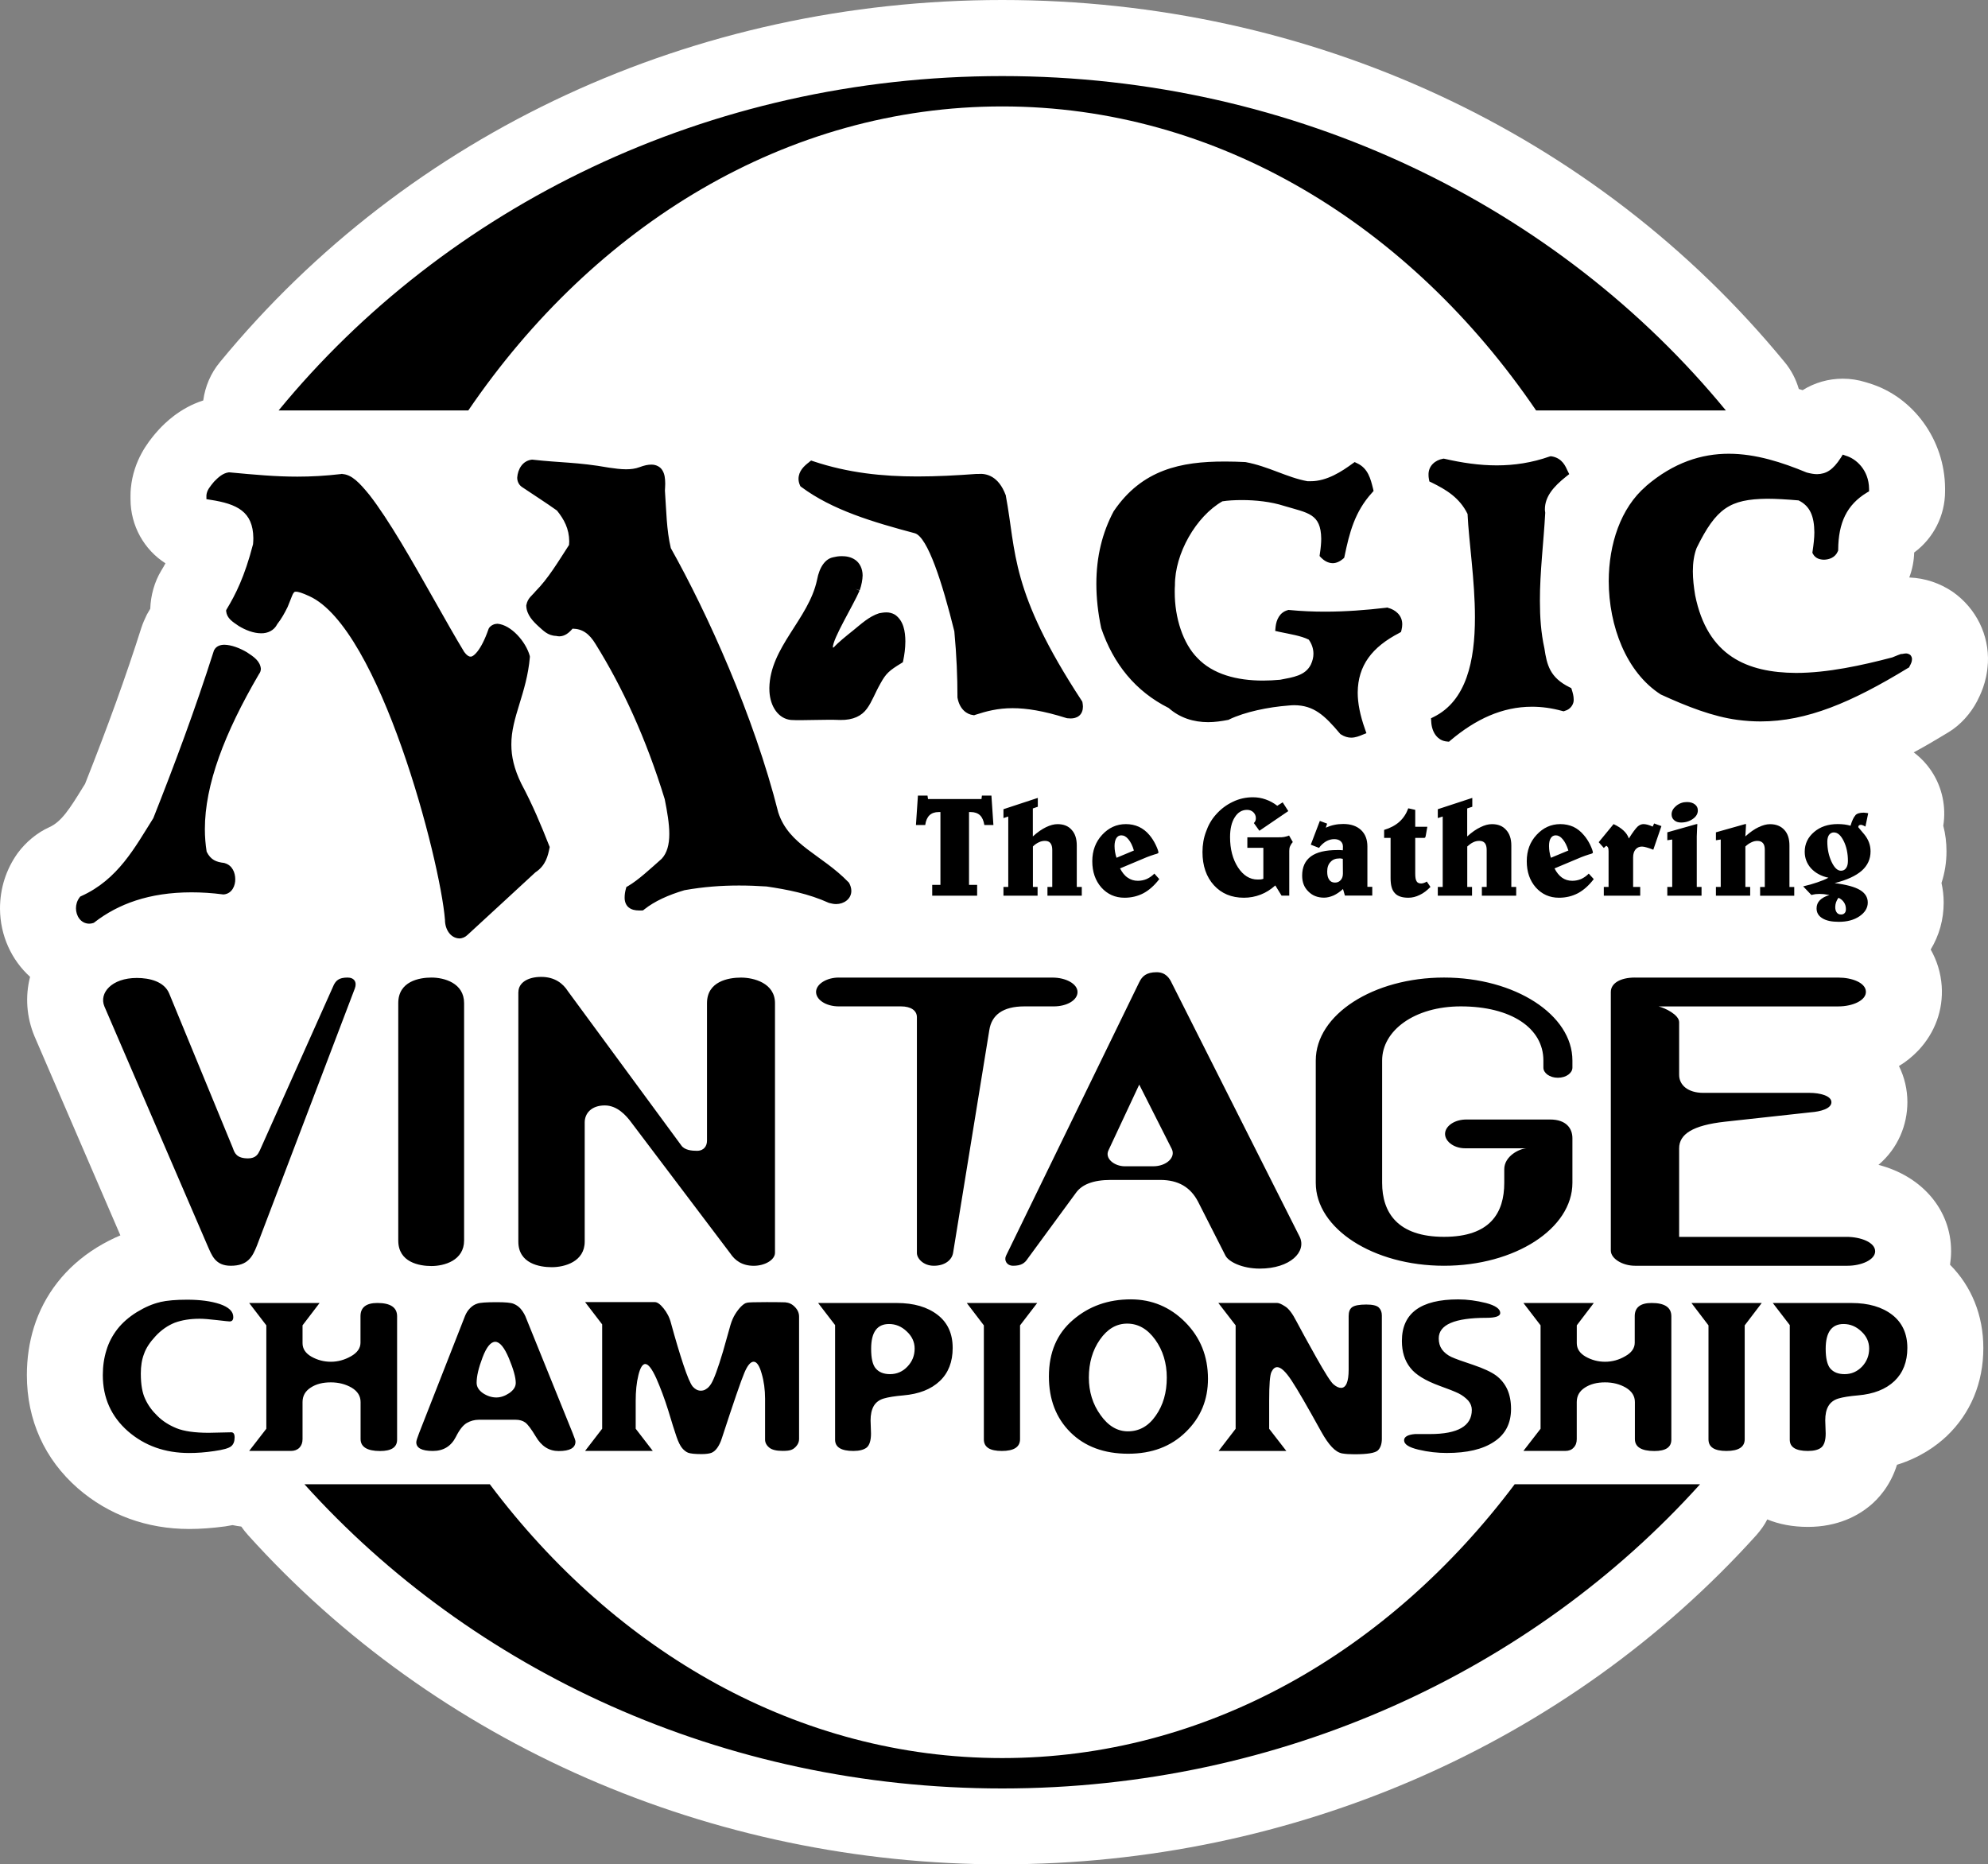 <?xml version="1.0" encoding="UTF-8" standalone="no"?>
<svg
   id="Layer_2"
   data-name="Layer 2"
   viewBox="0 0 599.999 562.67"
   version="1.1"
   width="599.999"
   height="562.67"
   xmlns="http://www.w3.org/2000/svg"
   xmlns:svg="http://www.w3.org/2000/svg">
  <rect x="0" y="0" width="599.999" height="562.67" fill="#808080" stroke="none"/>
  <defs
     id="defs1">
    <style
       id="style1">
      .cls-1, .cls-2 {
        stroke-width: 0px;
      }

      .cls-2 {
        fill: #fff;
      }
    </style>
  </defs>
  <g
     id="Layer_1-2"
     data-name="Layer 1"
     transform="translate(0.01)">
    <path
       class="cls-2"
       d="m 302.47,562.67 c -87.79,0 -170.76,-36.24 -227.65,-99.41 -0.72,-0.81 -1.38,-1.63 -2.01,-2.54 -0.88,-0.1 -1.75,-0.26 -2.64,-0.44 -0.72,0.13 -1.45,0.25 -2.16,0.38 -3.99,0.53 -7.51,0.79 -10.93,0.79 -12.75,0 -24.36,-4.24 -33.57,-12.25 C 13.44,440.41 8.1,428.57 8.1,415.01 c 0,-5.09 0.72,-9.92 2.13,-14.44 1.51,-4.86 3.9,-9.44 7.1,-13.53 3.17,-4.05 7.16,-7.63 11.96,-10.59 2.36,-1.44 4.71,-2.64 7.03,-3.61 L 10.42,312.8 c -2.45,-5.84 -2.86,-12.15 -1.35,-17.99 -5.56,-5.02 -9.04,-12.4 -9.08,-20.59 0,-6.09 1.82,-11.81 5.31,-16.71 2.42,-3.3 5.87,-6.21 9.61,-7.88 3.61,-1.63 6.09,-5.47 10.18,-12.15 l 0.56,-0.88 c 6.88,-17.36 12.31,-32.37 17.02,-47.19 0.41,-1.25 1.04,-2.7 1.63,-3.9 0.35,-0.59 0.66,-1.19 1.04,-1.78 0.13,-4.02 1.26,-8.1 3.3,-11.49 0.44,-0.69 0.85,-1.45 1.29,-2.23 -6.41,-4.08 -10.55,-11.31 -10.55,-19.35 v -1.19 c 0,-0.69 0.03,-1.41 0.1,-2.11 0.81,-8.57 5.37,-14.07 7.31,-16.42 0.31,-0.38 0.88,-1 1.22,-1.38 1.63,-1.72 6.13,-6.4 13.32,-8.7 0.56,-4.17 2.23,-8.19 5.02,-11.55 C 123.39,39.85 209.46,0 302.47,0 c 93.01,0 179.1,39.85 236.15,109.3 2.01,2.42 3.42,5.18 4.27,8.1 0.38,0.09 0.78,0.22 1.16,0.35 3.61,-2.27 7.82,-3.46 12.12,-3.46 2.29,0 4.65,0.35 6.94,1.07 l 1,0.31 c 13.29,4.02 22.86,17.08 22.92,31.74 v 0.88 c 0,7.31 -3.49,14.16 -9.32,18.46 -0.06,2.48 -0.57,5.12 -1.45,7.44 v 0.1 c 4.77,0.19 9.2,1.7 13.09,4.33 7.1,4.99 11.02,13.09 10.61,21.48 -0.03,0.06 -0.03,0.12 -0.03,0.22 -0.31,5.65 -2.36,9.58 -3.23,11.3 -1.95,3.74 -5.06,7.23 -8.67,9.39 -3.36,2.04 -6.85,4.12 -10.46,6.06 2.11,1.58 3.92,3.49 5.4,5.72 3.2,4.84 4.43,10.71 3.52,16.42 0.66,2.52 0.97,5.09 0.97,7.72 0,3.3 -0.51,6.5 -1.51,9.55 0.44,1.95 0.66,3.92 0.66,5.93 0,5.09 -1.35,9.92 -3.92,14.16 1.88,3.3 3.05,7.03 3.33,11.05 0.47,7.22 -2.04,14.03 -7,19.34 -1.73,1.82 -3.71,3.46 -5.91,4.77 1.7,3.42 2.55,7.15 2.55,10.89 0,6.82 -2.77,13.88 -8.73,18.94 13,3.36 21.92,13.43 21.92,26.06 0,1.38 -0.13,2.76 -0.32,4.08 6.5,6.53 10.05,15.29 10.05,25.12 0,10.55 -3.86,19.75 -11.08,26.62 -3.14,2.95 -8.01,6.47 -14.98,8.63 -2.01,6.44 -5.77,10.43 -8.32,12.5 -3.46,2.83 -9.51,6.25 -18.56,6.25 -4.65,0 -8.75,-0.81 -12.27,-2.26 -0.84,1.7 -1.98,3.23 -3.23,4.68 -56.93,63.17 -139.89,99.41 -227.67,99.41"
       id="path1" />
    <path
       class="cls-1"
       d="m 84.09,123.87 h 57.24 C 179.48,67.89 237.47,32.12 302.47,32.12 v 0 c 65,0 123.02,35.77 161.13,91.75 h 57.27 C 470.51,62.52 391.41,22.96 302.46,22.96 v 0 c -88.96,0 -168.02,39.56 -218.38,100.91 m 412.71,22.86 c -7.72,6.59 -11.24,17.56 -11.27,28.64 v 0 c 0.03,13.56 5.27,27.53 15.7,34.22 v 0 c 8.07,3.71 15.83,6.7 23.17,7.67 v 0 c 2.36,0.31 4.65,0.47 6.94,0.47 v 0 c 13.95,0 27.47,-5.72 44.49,-16.11 v 0 l 0.35,-0.19 0.16,-0.35 c 0.44,-0.82 0.69,-1.32 0.72,-2.14 v 0 c 0.03,-0.38 -0.19,-1.07 -0.66,-1.38 v 0 c -0.51,-0.31 -0.92,-0.35 -1.17,-0.35 v 0 c -0.72,0.03 -1.25,0.23 -1.29,0.16 h -0.22 l -0.23,0.1 c -0.88,0.28 -1.82,0.75 -2.39,0.94 v 0 c -9.1,2.39 -19.52,4.68 -29.07,4.68 v 0 c -14.63,-0.1 -26.72,-5.02 -30.42,-23.46 v 0 c -0.41,-2.45 -0.69,-4.9 -0.69,-7.22 v 0 c 0,-2.58 0.35,-4.97 1.13,-7.01 v 0 c 5.93,-12.09 10.08,-14.73 21.25,-14.88 v 0 c 2.7,0 5.88,0.19 9.52,0.5 v 0 c 3.54,1.73 4.71,4.87 4.77,9.61 v 0 c 0,1.75 -0.23,3.71 -0.54,5.77 v 0 l -0.06,0.41 0.19,0.38 c 0.76,1.38 2.11,1.7 3.3,1.73 v 0 c 1.54,-0.03 3.42,-0.63 4.21,-2.57 v 0 l 0.09,-0.23 v -0.22 c 0.06,-8.17 2.64,-13.57 8.63,-17.21 v 0 l 0.69,-0.4 v -0.76 c -0.06,-5.81 -4.05,-9.14 -6.97,-9.98 v 0 l -0.97,-0.35 -0.56,0.91 c -2.42,3.77 -4.46,4.93 -7.19,4.99 v 0 c -0.94,0 -2.01,-0.19 -3.17,-0.51 v 0 c -7.35,-3.04 -15.3,-5.65 -23.49,-5.65 v 0 c -8.17,0 -16.61,2.61 -24.97,9.77 m -29.12,-8.93 c -5.34,1.88 -10.64,2.67 -15.92,2.67 v 0 c -5.31,0 -10.55,-0.79 -15.73,-1.98 v 0 l -0.31,-0.06 -0.28,0.06 c -2.14,0.38 -4.36,2.04 -4.28,4.86 v 0 c 0,0.38 0.03,0.85 0.13,1.32 v 0 l 0.13,0.66 0.63,0.29 c 4.4,2.16 8.47,4.58 10.89,9.51 v 0 c 0.38,8.29 2.23,20.03 2.23,31.21 v 0 c 0,13.21 -2.61,25.18 -12.44,30.05 v 0 l -0.82,0.41 0.06,0.88 c 0.13,3.39 1.95,5.91 4.77,6.13 v 0 l 0.59,0.06 0.44,-0.38 c 7.6,-6.41 15.63,-10.18 24.61,-10.18 v 0 c 2.95,0 6,0.41 9.17,1.29 v 0 l 0.41,0.09 0.4,-0.15 c 1.66,-0.44 2.73,-2.04 2.61,-3.46 v 0 c 0,-0.97 -0.26,-1.91 -0.54,-2.82 v 0 l -0.19,-0.57 -0.51,-0.25 c -5.96,-2.95 -6.84,-6.72 -7.6,-11.78 v 0 c -1.04,-4.71 -1.35,-9.45 -1.35,-14.28 v 0 c -0.03,-8.73 1.13,-17.77 1.6,-26.5 v 0 -0.22 c -0.06,-0.31 -0.1,-0.6 -0.1,-0.88 v 0 c 0,-3.86 2.55,-6.87 6.47,-9.98 v 0 l 0.88,-0.69 -0.5,-1 c -0.56,-1.19 -1.51,-3.8 -4.77,-4.36 v 0 l -0.38,-0.03 -0.35,0.1 v 0 z m -311.56,6.31 c -0.03,1 0.4,2.2 1.44,2.89 v 0 c 3.55,2.39 7.29,4.77 10.55,7.1 v 0 c 2.16,2.67 3.67,5.5 3.71,9.29 v 0 c 0,0.38 -0.03,0.72 -0.06,1.1 v 0 c -3.26,5.02 -6.28,10.14 -10.11,13.98 v 0 c -1.07,1.34 -2.36,2.01 -2.77,4.14 v 0 l -0.03,0.13 v 0.09 c 0.09,2.77 2.1,4.77 3.83,6.35 v 0 c 1.22,1.03 2.57,2.67 5.18,2.76 v 0 c 0.31,0.06 0.63,0.13 0.97,0.13 v 0 c 1.57,-0.03 2.82,-0.94 3.99,-2.32 v 0 c 2.95,0.03 5.06,1.5 6.97,4.68 v 0 c 8.07,12.97 15.17,28.29 20.85,46.78 v 0 c 0.75,3.77 1.38,7.41 1.38,10.49 v 0 c 0,3.23 -0.69,5.78 -2.3,7.5 v 0 c -3.48,3.08 -7.03,6.41 -10.14,8.23 v 0 l -0.51,0.28 -0.15,0.53 c -0.26,0.95 -0.38,1.79 -0.38,2.61 v 0 c -0.03,1.13 0.31,2.26 1.19,3.01 v 0 c 0.88,0.72 1.98,0.94 3.18,0.94 h 0.72 l 0.47,-0.03 0.35,-0.28 c 3.11,-2.48 7.26,-4.36 12.15,-5.81 v 0 c 5.84,-1.04 11.21,-1.41 16.45,-1.41 v 0 c 2.79,0 5.55,0.1 8.35,0.29 v 0 c 6.28,0.94 12.56,2.13 18.81,4.96 v 0 c 0.84,0.22 1.5,0.35 2.16,0.35 v 0 c 2.32,0 4.59,-1.51 4.59,-3.99 v 0 c 0,-0.79 -0.26,-1.64 -0.69,-2.42 v 0 l -0.1,-0.13 -0.13,-0.12 c -8.04,-8.3 -17.93,-11.12 -21.13,-20.98 v 0 c -7.38,-29.23 -21.41,-60.13 -32.43,-79.79 v 0 c -1.32,-5.49 -1.35,-11.37 -1.78,-17.36 v 0 c 0.03,-0.78 0.09,-1.47 0.09,-2.13 v 0 c -0.03,-1.54 -0.15,-2.83 -0.84,-3.96 v 0 c -0.63,-1.13 -2.01,-1.78 -3.36,-1.75 v 0 c -1.04,0 -2.17,0.25 -3.49,0.75 v 0 c -1.35,0.51 -2.73,0.66 -4.17,0.66 v 0 c -1.63,0 -3.36,-0.25 -5.15,-0.5 v 0 c -9.57,-1.7 -14.69,-1.45 -23.17,-2.42 v 0 c -2.89,0.31 -4.3,2.89 -4.49,5.4 m 88.13,-4.66 c -1.57,1.19 -3.2,2.7 -3.23,5.06 v 0 c 0,0.59 0.13,1.25 0.41,1.88 v 0 l 0.15,0.35 0.29,0.23 c 9.36,6.97 21.66,10.61 34.28,13.97 v 0 c 3.87,1.19 8.29,14.98 11.9,29.6 v 0 c 0.69,7.38 0.94,13.85 0.94,19.81 v 0 0.16 l 0.03,0.15 c 0.66,3.49 2.89,4.96 4.68,5.15 v 0 l 0.31,0.06 0.35,-0.13 c 3.39,-1.1 6.78,-2.01 11.27,-2.01 v 0 c 4.18,0 9.32,0.79 16.24,2.98 v 0 l 0.12,0.03 0.16,0.03 c 0.35,0.03 0.69,0.06 1,0.06 v 0 c 0.84,0 1.73,-0.16 2.54,-0.79 v 0 c 0.82,-0.66 1.17,-1.7 1.17,-2.77 v 0 c 0,-0.37 -0.06,-0.78 -0.13,-1.22 v 0 l -0.06,-0.28 -0.15,-0.25 c -21.79,-33.25 -19.72,-44.9 -22.92,-61.83 v 0 -0.15 l -0.06,-0.13 c -2.14,-5.72 -5.78,-6.59 -8.3,-6.37 h -0.59 c -6,0.44 -11.87,0.76 -17.77,0.76 v 0 c -10.46,0 -20.88,-1.07 -31.37,-4.58 v 0 l -0.69,-0.23 -0.57,0.44 v 0 z m 91.9,14.82 c -3.46,6.49 -5.24,13.75 -5.24,21.91 v 0 c 0,4.24 0.47,8.7 1.47,13.41 v 0 c 3.67,10.77 10.33,19.06 20.35,24.08 v 0 c 3.36,2.98 7.53,4.28 11.93,4.28 v 0 c 1.98,0 3.99,-0.29 6.06,-0.69 v 0 l 0.15,-0.03 0.13,-0.1 c 4.77,-2.29 11.81,-3.74 17.9,-4.2 v 0 c 0.63,-0.06 1.19,-0.1 1.72,-0.1 v 0 c 5.91,0.03 9.17,3.05 13.79,8.54 v 0 l 0.13,0.16 0.19,0.12 c 1.04,0.67 2.11,0.98 3.14,0.98 v 0 c 1.29,-0.03 2.39,-0.47 3.36,-0.88 v 0 l 1.19,-0.47 -0.43,-1.23 c -1.48,-4.17 -2.2,-7.81 -2.2,-11.02 v 0 c 0.06,-8.22 4.36,-13.75 12.53,-17.99 v 0 l 0.53,-0.31 0.16,-0.59 c 0.15,-0.6 0.22,-1.2 0.22,-1.7 v 0 c 0.03,-2.73 -2.07,-4.43 -4.27,-4.99 v 0 l -0.25,-0.1 -0.29,0.06 c -6.15,0.72 -12.31,1.19 -18.49,1.19 v 0 c -3.59,0 -7.16,-0.15 -10.77,-0.5 v 0 l -0.25,-0.03 -0.29,0.09 c -2.38,0.66 -3.38,2.89 -3.61,5 v 0 l -0.12,1.25 1.22,0.28 c 3.26,0.69 6.62,1.19 8.91,2.36 v 0 c 0.88,1.22 1.41,2.7 1.41,4.24 v 0 c 0,1.07 -0.25,2.14 -0.79,3.3 v 0 c -1.69,3.33 -5.31,3.8 -9.26,4.56 v 0 c -1.7,0.15 -3.46,0.25 -5.18,0.25 v 0 c -7.92,0 -15.14,-1.91 -19.81,-6.84 v 0 c -4.28,-4.34 -6.85,-12 -6.82,-19.94 v 0 c 0,-0.69 0,-1.32 0.06,-1.98 v 0 c -0.06,-9.57 6.37,-20.79 14.32,-25.34 v 0 c 1.63,-0.26 3.67,-0.38 5.9,-0.38 v 0 c 4.05,0 8.73,0.47 12.78,1.78 v 0 c 7.13,2.14 11.05,2.27 11.15,9.86 v 0 c 0,1.25 -0.13,2.8 -0.41,4.58 v 0 l -0.09,0.66 0.47,0.51 c 0.82,0.81 1.98,1.63 3.49,1.66 v 0 c 1.07,0 2.19,-0.51 3.17,-1.35 v 0 l 0.31,-0.31 0.1,-0.44 c 1.45,-7 3.05,-13.41 8.29,-19.16 v 0 l 0.47,-0.53 -0.16,-0.72 c -0.72,-2.85 -1.47,-6.13 -4.83,-7.66 v 0 l -0.72,-0.35 -0.66,0.47 c -3.08,2.26 -7.69,5.34 -12.65,5.31 h -0.94 c -6.22,-1.13 -11.72,-4.49 -18.72,-5.78 v 0 c -2.1,-0.1 -4.02,-0.16 -5.9,-0.16 h -0.47 c -12.97,0 -24.83,2.36 -33.37,14.98 M 69.01,142.56 c -1.82,0.25 -3.18,1.54 -4.43,2.82 v 0 c -1.2,1.48 -2.14,2.52 -2.29,4.08 v 0 1.19 l 1.19,0.19 c 8.1,1.25 12.88,3.58 12.97,11.55 v 0 c 0,0.6 -0.03,1.2 -0.09,1.86 v 0 c -2.58,9.95 -5.34,15.26 -7.92,19.56 v 0 l -0.19,0.32 v 0.37 c 0.25,2.11 1.85,3.11 3.8,4.43 v 0 c 1.98,1.2 4.42,2.2 6.78,2.2 v 0 c 1.86,0.03 3.87,-0.79 4.84,-2.77 v 0 c 1.22,-1.54 2.19,-3.26 3.13,-5.18 v 0 c 0.79,-1.85 1.23,-3.2 1.61,-3.95 v 0 c 0.5,-0.72 0.4,-0.59 0.91,-0.66 v 0 c 0.53,-0.03 1.88,0.35 4.02,1.35 v 0 c 21.23,9.64 39.5,79.51 40.95,97.71 v 0 c 0,2.83 1.63,5.47 4.3,5.59 h 0.03 c 0.91,0 1.82,-0.41 2.51,-1.1 v 0 c 6.88,-6.28 13.57,-12.53 20.44,-18.84 v 0 c 3.18,-2.07 3.8,-5.12 4.24,-7.22 v 0 l 0.09,-0.44 -0.15,-0.35 c -2.39,-6.09 -5.02,-12.4 -8.42,-18.75 v 0 c -2.2,-4.49 -3.01,-8.26 -3.01,-11.78 v 0 c -0.06,-8.26 4.65,-15.48 5.59,-26.41 v 0 -0.19 l -0.03,-0.19 c -1.19,-4.33 -5.65,-9.36 -9.73,-9.7 v 0 c -0.88,0 -1.85,0.38 -2.48,1.17 v 0 l -0.13,0.19 -0.1,0.22 c -2.32,6.72 -4.73,8.51 -5.46,8.33 v 0 c -0.44,0.03 -1.13,-0.35 -1.89,-1.41 v 0 C 134.82,188.08 127.69,174.8 121,163.66 v 0 c -3.36,-5.56 -6.62,-10.59 -9.51,-14.29 v 0 c -2.98,-3.64 -5.31,-6.15 -8.2,-6.31 v 0 L 103.26,143 c 0,0 -0.12,0 -0.28,0.06 v 0 c -4.8,0.56 -9.08,0.79 -13.25,0.79 v 0 c -6.5,0 -12.78,-0.57 -20.44,-1.29 z m 182.37,25.65 c -2.19,0.44 -4.05,2.73 -4.81,6.85 v 0 c -2.51,11.77 -14.19,20.28 -14.38,32.59 v 0 c 0,0.38 0.03,0.72 0.03,1.1 v 0 c 0.26,4.49 2.7,8.17 6.5,8.54 v 0 c 1.04,0.06 1.98,0.06 2.95,0.06 v 0 c 2.6,0 5.18,-0.12 8.29,-0.12 v 0 c 1.1,0 2.32,0 3.62,0.06 v 0 c 3.95,0.06 6.49,-1.26 8.04,-3.39 v 0 c 1.57,-2.11 2.41,-4.68 4.14,-7.69 v 0 c 1.63,-2.98 2.67,-3.87 6.22,-6.03 v 0 l 0.5,-0.31 0.13,-0.6 c 0.31,-1.47 0.63,-3.58 0.63,-5.72 v 0 c -0.03,-2.95 -0.51,-6.21 -3.14,-8.04 v 0 c -0.88,-0.5 -1.76,-0.69 -2.54,-0.69 v 0 c -0.82,0 -1.54,0.13 -2.23,0.26 v 0 c -3.05,0.97 -5.43,3.23 -7.79,5.14 v 0 c -2.23,1.79 -4.49,3.59 -5.91,5.15 v 0 c -0.09,0.06 -0.22,0.06 -0.28,0.06 v 0 c -0.06,-2.67 6.16,-12.72 8.07,-17.18 v 0 l -1.25,-0.53 1.29,0.43 c 0.59,-1.7 0.84,-3.17 0.88,-4.45 v 0 c 0,-2.07 -0.88,-3.77 -2.16,-4.68 v 0 c -1.32,-0.95 -2.83,-1.17 -4.15,-1.17 v 0 c -1,0 -1.88,0.16 -2.64,0.35 m -186.77,27.99 -0.06,0.09 -0.03,0.13 c -5.68,17.8 -11.87,34.38 -18.27,50.52 v 0 c -5.53,8.76 -10.62,18.5 -21.76,23.52 v 0 l -0.31,0.15 -0.23,0.31 c -0.72,0.97 -1.04,2.11 -1.04,3.21 v 0 c 0,2.23 1.38,4.58 3.95,4.65 v 0 c 0.41,0 0.82,-0.06 1.23,-0.19 v 0 l 0.25,-0.1 0.16,-0.13 c 7.09,-5.49 16.45,-9.04 29.29,-9.04 v 0 c 2.98,0 6.16,0.19 9.52,0.63 h 0.28 c 2.51,-0.31 3.42,-2.73 3.39,-4.58 v 0 c 0,-1.91 -0.82,-4.2 -3.18,-4.86 v 0 l -0.12,-0.06 h -0.06 c -2.36,-0.28 -4.02,-0.88 -5.27,-3.39 v 0 c -0.35,-2.2 -0.54,-4.49 -0.54,-6.82 v 0 c 0,-13.38 5.9,-28.95 16.33,-46.78 v 0 c 0.38,-0.47 0.57,-1.07 0.57,-1.63 v 0 c -0.23,-2.32 -2.14,-3.61 -4.21,-4.96 v 0 c -2.13,-1.26 -4.65,-2.23 -6.78,-2.27 v 0 c -1.09,0 -2.44,0.31 -3.1,1.61 m 231.71,43.91 -0.13,1.04 h -16.14 l -0.15,-1.04 h -2.89 l -0.6,8.89 h 2.8 c 0.19,-1.35 0.63,-2.32 1.29,-2.95 v 0 c 0.66,-0.63 1.6,-0.97 2.77,-0.97 h 0.53 v 21.98 h -2.48 v 3.26 h 13.56 v -3.26 h -2.45 v -21.98 h 0.51 c 1.19,0 2.14,0.35 2.8,0.97 v 0 c 0.69,0.66 1.09,1.63 1.32,2.95 h 2.73 l -0.6,-8.89 h -2.85 z m 75.71,1.89 c -1.98,0.94 -3.67,2.23 -5.12,3.89 v 0 c -1.32,1.48 -2.29,3.21 -2.95,5.12 v 0 c -0.72,1.88 -1.07,3.99 -1.07,6.15 v 0 c 0,4.15 1.17,7.51 3.46,10.02 v 0 c 2.26,2.48 5.27,3.76 9.04,3.76 v 0 c 1.76,0 3.42,-0.31 5.06,-0.94 v 0 c 1.57,-0.59 3.05,-1.54 4.42,-2.77 v 0 l 1.89,3.08 h 2.32 v -13.5 c 0,-0.51 0.06,-0.98 0.25,-1.41 v 0 c 0.19,-0.41 0.44,-0.85 0.82,-1.26 v 0 l -1.13,-1.98 c -0.47,0.23 -0.97,0.31 -1.47,0.44 v 0 c -0.54,0.1 -1.04,0.1 -1.58,0.1 h -9.54 v 3.17 h 4.83 v 9.36 c -0.22,0.1 -0.5,0.13 -0.78,0.19 v 0 c -0.26,0 -0.57,0.03 -0.95,0.03 v 0 c -2.36,0 -4.33,-1.23 -5.93,-3.67 v 0 c -1.6,-2.48 -2.39,-5.53 -2.39,-9.14 v 0 c 0,-2.48 0.47,-4.49 1.41,-5.96 v 0 c 0.94,-1.51 2.19,-2.26 3.71,-2.26 v 0 c 0.79,0 1.41,0.25 1.91,0.72 v 0 c 0.51,0.51 0.76,1.1 0.76,1.79 v 0 c 0,0.22 -0.03,0.51 -0.13,0.79 v 0 c -0.12,0.25 -0.28,0.5 -0.47,0.69 v 0 l 1.66,2.32 8.73,-5.94 -1.7,-2.64 -1.63,1.04 c -1.07,-0.84 -2.23,-1.47 -3.49,-1.91 v 0 c -1.22,-0.44 -2.51,-0.66 -3.86,-0.66 v 0 c -2.11,0 -4.15,0.44 -6.09,1.38 m 61.89,2.23 v 2.67 l 1.48,-0.47 v 21.25 h -1.48 v 2.64 h 10.33 v -2.64 h -1.44 v -12.21 c 0.59,-0.54 1.19,-0.98 1.78,-1.26 v 0 c 0.63,-0.31 1.25,-0.43 1.86,-0.43 v 0 c 0.72,0 1.29,0.22 1.66,0.66 v 0 c 0.38,0.47 0.56,1.16 0.56,2.07 v 0 11.18 h -1.45 v 2.64 h 10.36 v -2.64 h -1.47 v -12.5 c 0,-2.04 -0.54,-3.61 -1.58,-4.73 v 0 c -1.03,-1.17 -2.44,-1.73 -4.27,-1.73 v 0 c -1.1,0 -2.23,0.31 -3.45,0.91 v 0 c -1.26,0.59 -2.58,1.5 -4.02,2.8 v 0 -8.45 l 1.54,-0.51 v -2.67 l -10.43,3.42 v 0 z m -131.09,0 v 2.67 l 1.45,-0.47 v 21.25 h -1.45 v 2.64 h 10.3 v -2.64 h -1.41 v -12.21 c 0.53,-0.54 1.16,-0.98 1.79,-1.26 v 0 c 0.63,-0.31 1.22,-0.43 1.82,-0.43 v 0 c 0.76,0 1.32,0.22 1.66,0.66 v 0 c 0.38,0.47 0.57,1.16 0.57,2.07 v 0 11.18 h -1.45 v 2.64 h 10.36 v -2.64 h -1.51 v -12.5 c 0,-2.04 -0.5,-3.61 -1.54,-4.73 v 0 c -1,-1.17 -2.45,-1.73 -4.27,-1.73 v 0 c -1.07,0 -2.2,0.31 -3.46,0.91 v 0 c -1.22,0.59 -2.57,1.5 -3.99,2.8 v 0 -8.45 l 1.5,-0.51 v -2.67 l -10.39,3.42 v 0 z m 203.06,-1.04 c -0.94,0.79 -1.41,1.63 -1.41,2.6 v 0 c 0,0.72 0.26,1.32 0.79,1.76 v 0 c 0.51,0.47 1.2,0.69 2.07,0.69 v 0 c 1.38,0 2.57,-0.38 3.58,-1.1 v 0 c 0.97,-0.69 1.48,-1.54 1.48,-2.54 v 0 c 0,-0.76 -0.28,-1.35 -0.88,-1.82 v 0 c -0.59,-0.47 -1.41,-0.72 -2.41,-0.72 v 0 c -1.2,0 -2.27,0.37 -3.21,1.13 m -83.59,4.84 c -1.2,1.07 -2.73,1.88 -4.59,2.44 v 0 2.42 h 1.95 v 12.15 c 0,2.07 0.38,3.58 1.29,4.52 v 0 c 0.81,0.92 2.19,1.38 4.08,1.38 v 0 c 1.16,0 2.29,-0.28 3.42,-0.84 v 0 c 1.17,-0.54 2.23,-1.38 3.24,-2.42 v 0 l -1.1,-1.63 c -0.31,0.22 -0.63,0.35 -0.91,0.44 v 0 c -0.28,0.09 -0.54,0.15 -0.79,0.15 v 0 c -0.66,0 -1.13,-0.22 -1.38,-0.66 v 0 c -0.28,-0.44 -0.41,-1.19 -0.41,-2.29 v 0 -10.8 h 2.58 c 0.19,0 0.35,-0.03 0.41,-0.12 v 0 c 0.09,-0.1 0.15,-0.35 0.22,-0.76 v 0 l 0.44,-2.48 h -3.65 v -5.11 l -2.1,-0.47 c -0.6,1.63 -1.48,2.98 -2.7,4.08 m 137.65,-1.95 c -0.51,0.5 -1,1.57 -1.48,3.13 v 0 c -0.59,-0.19 -1.19,-0.28 -1.82,-0.38 v 0 c -0.69,-0.09 -1.38,-0.12 -2.07,-0.12 v 0 c -2.83,0 -5.22,0.78 -7.1,2.39 v 0 c -1.88,1.6 -2.83,3.58 -2.83,5.96 v 0 c 0,1.91 0.63,3.58 1.92,5.02 v 0 c 1.29,1.38 3.05,2.36 5.24,2.82 v 0 c -0.97,0.54 -2.11,0.97 -3.39,1.41 v 0 c -1.29,0.44 -2.67,0.85 -4.24,1.2 v 0 l 2.48,2.6 c 0.47,-0.13 0.92,-0.19 1.32,-0.26 v 0 c 0.38,-0.03 0.76,-0.06 1.13,-0.06 v 0 c 0.35,0 0.79,0.03 1.25,0.06 v 0 c 0.47,0.06 1.04,0.13 1.76,0.26 v 0 c -1.25,0.38 -2.23,0.91 -2.92,1.6 v 0 c -0.66,0.69 -0.97,1.48 -0.97,2.45 v 0 c 0,1.29 0.59,2.29 1.75,2.98 v 0 c 1.2,0.75 2.86,1.07 4.97,1.07 v 0 c 2.48,0 4.55,-0.54 6.21,-1.66 v 0 c 1.66,-1.13 2.52,-2.52 2.52,-4.15 v 0 c 0,-1.6 -0.79,-2.86 -2.36,-3.8 v 0 c -1.58,-0.94 -4.12,-1.63 -7.64,-2.07 v 0 c 3.71,-0.94 6.41,-2.19 8.2,-3.76 v 0 c 1.76,-1.58 2.64,-3.49 2.64,-5.84 v 0 c 0,-1.85 -0.63,-3.54 -1.85,-5.06 v 0 c -1.26,-1.47 -1.86,-2.23 -1.86,-2.23 v 0 c 0,-0.19 0.06,-0.38 0.19,-0.51 v 0 c 0.15,-0.12 0.37,-0.19 0.59,-0.19 v 0 c 0.19,0 0.35,0.03 0.56,0.13 v 0 c 0.22,0.06 0.51,0.22 0.82,0.4 v 0 l 0.84,-4.02 c -0.25,-0.06 -0.47,-0.12 -0.76,-0.12 v 0 c -0.25,-0.06 -0.47,-0.06 -0.69,-0.06 v 0 c -1.09,0 -1.95,0.25 -2.44,0.79 m -7.16,14.06 c -0.84,-1.79 -1.29,-3.83 -1.29,-6.09 v 0 c 0,-0.88 0.19,-1.57 0.51,-2.04 v 0 c 0.37,-0.47 0.84,-0.76 1.44,-0.76 v 0 c 1.17,0 2.11,0.85 2.98,2.57 v 0 c 0.85,1.7 1.29,3.74 1.29,6.03 v 0 c 0,0.95 -0.19,1.67 -0.56,2.17 v 0 c -0.35,0.53 -0.88,0.79 -1.54,0.79 v 0 c -1.04,0 -1.98,-0.88 -2.83,-2.67 m 1.57,15.29 c -0.32,-0.41 -0.47,-0.97 -0.47,-1.66 v 0 c 0,-0.51 0.1,-0.97 0.25,-1.45 v 0 c 0.16,-0.43 0.38,-0.88 0.72,-1.35 v 0 c 0.69,0.31 1.29,0.79 1.66,1.38 v 0 c 0.41,0.59 0.59,1.29 0.59,2.04 v 0 c 0,0.51 -0.09,0.91 -0.38,1.2 v 0 c -0.28,0.31 -0.63,0.43 -1.09,0.43 v 0 c -0.57,0 -0.97,-0.19 -1.29,-0.59 m -158.74,-20.48 2.48,0.97 c 0.63,-0.88 1.35,-1.5 2.14,-1.98 v 0 c 0.78,-0.44 1.6,-0.66 2.44,-0.66 v 0 c 0.82,0 1.45,0.19 1.92,0.59 v 0 c 0.47,0.41 0.72,0.97 0.72,1.63 v 0 l -0.03,1.13 c -0.41,-0.03 -0.72,-0.06 -1,-0.06 h -0.66 c -3.55,0 -6.22,0.63 -7.98,1.92 v 0 c -1.75,1.29 -2.64,3.23 -2.64,5.8 v 0 c 0,1.98 0.6,3.55 1.86,4.77 v 0 c 1.22,1.25 2.79,1.88 4.77,1.88 v 0 c 0.94,0 1.88,-0.25 2.85,-0.66 v 0 c 0.94,-0.43 1.91,-1.09 2.85,-1.95 v 0 l 0.57,1.98 h 8.26 v -2.64 h -1.47 v -12.19 c 0,-2.1 -0.63,-3.73 -1.92,-4.96 v 0 c -1.32,-1.22 -3.1,-1.82 -5.37,-1.82 v 0 c -0.94,0 -1.82,0.09 -2.73,0.28 v 0 c -0.88,0.19 -1.72,0.47 -2.54,0.84 v 0 l 0.41,-1.22 -2.2,-0.82 -2.72,7.13 v 0 z m 5.58,10.59 c -0.44,-0.57 -0.63,-1.38 -0.63,-2.48 v 0 c 0,-1.2 0.31,-2.19 1,-2.89 v 0 c 0.63,-0.72 1.54,-1.07 2.67,-1.07 h 0.35 c 0.15,0.03 0.38,0.06 0.69,0.12 v 0 l 0.03,4.46 c 0,0.82 -0.23,1.48 -0.66,1.95 v 0 c -0.44,0.51 -1,0.76 -1.73,0.76 v 0 c -0.76,0 -1.35,-0.28 -1.73,-0.84 m 97.6,-16.06 c -0.53,-0.25 -1.03,-0.43 -1.5,-0.56 v 0 c -0.47,-0.12 -0.88,-0.19 -1.25,-0.19 v 0 c -0.63,0 -1.23,0.25 -1.79,0.75 v 0 c -0.59,0.57 -1.48,1.73 -2.64,3.59 v 0 c -0.31,-0.92 -0.85,-1.7 -1.6,-2.39 v 0 c -0.72,-0.69 -1.73,-1.35 -3.01,-1.95 v 0 l -4.49,5.46 1.54,1.73 0.75,-0.66 c 0.26,0.16 0.44,0.35 0.54,0.56 v 0 c 0.09,0.19 0.15,0.57 0.15,1.13 v 0 10.74 h -1.44 v 2.64 h 10.99 v -2.64 h -2.14 v -8.91 c 0,-1.04 0.25,-1.82 0.72,-2.39 v 0 c 0.47,-0.57 1.13,-0.88 1.95,-0.88 v 0 c 0.38,0 0.85,0.1 1.41,0.26 v 0 c 0.5,0.12 1.19,0.38 2.01,0.69 v 0 l 2.45,-7.13 -2.2,-0.79 -0.44,0.94 v 0 z m 32,0.16 c -1.25,0.59 -2.57,1.5 -4.02,2.8 v 0 l 0.22,-3.71 h -0.31 l -8.79,2.48 v 2.39 l 1.45,-0.22 v 14.32 h -1.45 v 2.64 h 10.34 v -2.64 h -1.45 v -12.21 c 0.56,-0.54 1.19,-0.98 1.82,-1.26 v 0 c 0.63,-0.31 1.22,-0.43 1.78,-0.43 v 0 c 0.76,0 1.32,0.22 1.7,0.66 v 0 c 0.41,0.47 0.56,1.16 0.56,2.07 v 0 11.18 h -1.41 v 2.64 h 10.3 v -2.64 h -1.45 v -12.5 c 0,-2.04 -0.5,-3.61 -1.54,-4.73 v 0 c -1.07,-1.17 -2.52,-1.73 -4.33,-1.73 v 0 c -1.07,0 -2.2,0.31 -3.42,0.91 m -18.78,-0.93 -8.79,2.48 v 2.39 l 1.48,-0.22 v 14.32 h -1.48 v 2.64 h 10.33 v -2.64 h -1.44 v -15.26 c 0,-0.41 0.03,-0.92 0.06,-1.45 v 0 c 0,-0.59 0.06,-1.35 0.12,-2.26 z m -48.23,3.23 c -2.01,2.14 -2.98,4.81 -2.98,7.97 v 0 c 0,3.21 0.91,5.84 2.73,7.92 v 0 c 1.82,2.03 4.14,3.1 7,3.1 v 0 c 2.11,0 4.02,-0.47 5.75,-1.38 v 0 c 1.73,-0.94 3.3,-2.36 4.74,-4.24 v 0 l -1.51,-1.66 c -0.69,0.72 -1.48,1.25 -2.29,1.63 v 0 c -0.85,0.35 -1.73,0.54 -2.67,0.54 v 0 c -1.17,0 -2.2,-0.31 -3.11,-0.95 v 0 c -0.88,-0.63 -1.66,-1.6 -2.26,-2.79 v 0 l 8.07,-3.39 c 0.76,-0.31 1.54,-0.56 2.32,-0.82 v 0 c 0.79,-0.19 1.19,-0.38 1.19,-0.53 v 0 c 0,-0.44 -0.28,-1.22 -0.81,-2.36 v 0 c -0.54,-1.1 -1.2,-2.14 -1.95,-2.98 v 0 c -0.92,-1.1 -1.95,-1.91 -3.14,-2.48 v 0 c -1.2,-0.53 -2.52,-0.81 -3.92,-0.81 v 0 c -2.8,0 -5.18,1.09 -7.16,3.23 m 3.89,5.21 c -0.09,-0.56 -0.15,-1.19 -0.15,-1.82 v 0 c 0,-1 0.15,-1.82 0.53,-2.39 v 0 c 0.35,-0.56 0.85,-0.84 1.51,-0.84 v 0 c 0.72,0 1.44,0.37 2.1,1.19 v 0 c 0.67,0.79 1.23,1.88 1.7,3.39 v 0 l -5.27,2.19 c -0.19,-0.53 -0.31,-1.09 -0.41,-1.73 m -135.03,-5.2 c -1.98,2.14 -2.98,4.81 -2.98,7.97 v 0 c 0,3.21 0.92,5.84 2.73,7.92 v 0 c 1.82,2.03 4.15,3.1 7,3.1 v 0 c 2.11,0 4.02,-0.47 5.75,-1.38 v 0 c 1.73,-0.94 3.3,-2.36 4.74,-4.24 v 0 l -1.48,-1.66 c -0.72,0.72 -1.47,1.25 -2.32,1.63 v 0 c -0.81,0.35 -1.72,0.54 -2.67,0.54 v 0 c -1.13,0 -2.16,-0.31 -3.07,-0.95 v 0 c -0.95,-0.63 -1.67,-1.6 -2.3,-2.79 v 0 l 8.07,-3.39 c 0.79,-0.31 1.54,-0.56 2.32,-0.82 v 0 c 0.79,-0.19 1.2,-0.38 1.2,-0.53 v 0 c 0,-0.44 -0.28,-1.22 -0.82,-2.36 v 0 c -0.53,-1.1 -1.19,-2.14 -1.91,-2.98 v 0 c -0.91,-1.1 -1.98,-1.91 -3.18,-2.48 v 0 c -1.19,-0.53 -2.48,-0.81 -3.92,-0.81 v 0 c -2.8,0 -5.18,1.09 -7.16,3.23 m 3.9,5.21 c -0.1,-0.56 -0.16,-1.19 -0.16,-1.82 v 0 c 0,-1 0.19,-1.82 0.54,-2.39 v 0 c 0.38,-0.56 0.84,-0.84 1.5,-0.84 v 0 c 0.76,0 1.48,0.37 2.14,1.19 v 0 c 0.66,0.79 1.22,1.88 1.66,3.39 v 0 l -5.24,2.19 c -0.19,-0.53 -0.35,-1.09 -0.44,-1.73 m 7.29,39.29 -40.19,82.52 c -0.69,1.38 0.19,3.05 2.14,3.05 v 0 c 2.44,0 3.51,-0.79 4.4,-2.17 v 0 l 14.53,-19.81 c 1.76,-2.48 5.09,-3.92 10.55,-3.92 h 14.88 c 5.47,0 9.14,2.17 11.43,6.54 v 0 l 8.23,16.2 c 0.91,1.95 5.11,4.02 10.39,4.02 v 0 c 9.26,0 14.19,-5.12 12.08,-9.57 v 0 l -38.62,-76.61 c -0.69,-1.51 -1.89,-3.27 -4.56,-3.27 v 0 c -3.13,0 -4.4,1.23 -5.27,3.05 m -9.25,50.65 9.26,-19.78 9.83,19.44 c 1.25,2.6 -1.73,5.21 -5.59,5.21 h -8.6 c -3.17,0 -6.15,-2.39 -4.9,-4.86 M 156.43,299.39 v 75.33 c 0,6.63 6.41,7.72 10.1,7.72 v 0 c 3.87,0 9.93,-1.66 9.93,-7.72 v 0 -35.98 c 0,-2.73 2.04,-5.12 6.06,-5.12 v 0 c 3.71,0 6.41,2.95 8.07,5.22 v 0 l 29.83,39.47 c 1.35,2.04 3.51,3.71 7.06,3.71 v 0 c 3.36,0 6.41,-1.79 6.41,-3.93 v 0 -75.33 c 0,-6.08 -6.41,-7.72 -10.26,-7.72 v 0 c -3.74,0 -10.26,1.1 -10.26,7.72 v 0 41.51 c 0,1.51 -0.85,3.05 -3.05,3.05 v 0 c -1.51,0 -3.71,-0.19 -4.71,-1.63 v 0 l -34.19,-46.5 c -1.51,-2.39 -4.02,-4.36 -8.1,-4.36 v 0 c -4.17,0 -6.87,1.86 -6.87,4.58 m 337.01,-4.38 c -4.52,0 -7.31,1.76 -7.31,4.36 v 0 78.03 c 0,2.42 3.49,4.59 7.31,4.59 h 64.15 c 4.14,0 8.32,-1.79 8.32,-4.36 v 0 c 0,-2.7 -4.33,-4.36 -8.67,-4.36 h -50.49 v -26.72 c 0,-4.24 4.02,-6.95 13.87,-8.04 v 0 l 25.84,-2.83 c 2.95,-0.22 6.25,-1.1 6.25,-3.05 v 0 c 0,-1.95 -3.48,-2.82 -6.59,-2.82 h -32.06 c -4.71,0 -7.31,-2.39 -7.31,-5.43 v 0 -15.89 c 0,-2.26 -4.31,-4.33 -6.22,-4.77 h 54.26 c 4.36,0 8.51,-1.85 8.32,-4.55 v 0 c -0.15,-2.6 -4.14,-4.15 -8.32,-4.15 h -61.36 z m -96.36,25.03 v 36.92 c 0,13.82 17.33,25.03 38.71,25.03 v 0 c 21.41,0 38.75,-11.21 38.75,-25.03 v 0 -13.46 c 0,-2.96 -1.86,-5.65 -6.75,-5.65 h -25.25 c -3.39,0 -6.06,1.75 -6.41,3.92 v 0 c -0.35,2.39 2.36,4.77 6.06,4.77 h 18.53 c -2.19,0.09 -6.75,2.38 -6.75,6.31 v 0 4.11 c 0,9.02 -4.2,16.3 -18.18,16.3 v 0 c -13.97,0 -18.68,-7.28 -18.68,-16.3 v 0 -36.92 c 0,-9.04 9.77,-16.33 23.74,-16.33 v 0 c 15.17,0 24.93,6.54 24.93,16.33 v 0 2.16 c 0,1.6 1.85,3.05 4.36,3.05 v 0 c 2.54,0 4.4,-1.45 4.4,-3.05 v 0 -2.16 c 0,-13.82 -17.34,-25.03 -38.75,-25.03 v 0 c -21.38,0 -38.71,11.21 -38.71,25.03 M 253.14,295.03 c -3.58,0 -6.66,1.86 -6.85,4.15 v 0 c -0.15,2.48 2.93,4.55 6.85,4.55 h 18.81 c 2.89,0 4.77,1.2 4.77,3.27 v 0 71.18 c 0,1.54 1.86,3.83 5.12,3.83 v 0 c 3.39,0 5.47,-1.79 5.81,-3.93 v 0 l 10.92,-67.16 c 0.69,-4.58 4.08,-7.19 10.59,-7.19 h 8.88 c 3.92,0 7.16,-1.85 7.16,-4.33 v 0 c 0,-2.51 -3.59,-4.36 -7.51,-4.36 h -64.55 z m -132.95,7.72 v 71.62 c 0,6.63 6.37,7.72 10.02,7.72 v 0 c 3.86,0 9.85,-1.66 9.85,-7.72 v 0 -71.62 c 0,-6.08 -6,-7.72 -9.85,-7.72 v 0 c -3.64,0 -10.02,1.1 -10.02,7.72 m -19.53,-5.33 -22.26,49.8 c -0.51,1.06 -1.17,2.38 -3.55,2.38 v 0 c -3.36,0 -4.05,-1.54 -4.55,-3.04 v 0 L 51.05,299.83 c -1.5,-3.61 -5.9,-4.68 -9.77,-4.68 v 0 c -7.6,0 -11.45,4.55 -9.79,8.57 v 0 l 31.2,72.38 c 1.2,2.64 2.2,5.91 6.94,5.91 v 0 c 5.21,0 6.56,-2.73 7.91,-6.09 v 0 l 29.55,-77.62 c 0.69,-1.86 -0.16,-3.27 -2.2,-3.27 v 0 c -2.69,0 -3.54,0.97 -4.24,2.39 m 223.2,100.92 c -4.87,4.15 -7.29,9.83 -7.29,17.08 v 0 c 0,6.94 2.17,12.56 6.5,16.86 v 0 c 4.33,4.3 10.18,6.46 17.43,6.46 v 0 c 7.16,0 12.93,-2.19 17.39,-6.56 v 0 c 4.49,-4.36 6.69,-9.7 6.69,-16.04 v 0 c 0,-6.82 -2.29,-12.5 -6.87,-17.11 v 0 c -4.56,-4.58 -10.05,-6.88 -16.42,-6.88 v 0 c -6.82,0 -12.6,2.04 -17.43,6.19 m 8.29,28.72 c -2.36,-3.26 -3.52,-7.07 -3.52,-11.3 v 0 c 0,-4.43 1.1,-8.26 3.34,-11.46 v 0 c 2.23,-3.2 4.96,-4.83 8.22,-4.83 v 0 c 3.33,0 6.16,1.63 8.48,4.86 v 0 c 2.32,3.23 3.48,7.07 3.48,11.43 v 0 c 0,4.52 -1.09,8.32 -3.33,11.49 v 0 c -2.19,3.17 -4.99,4.73 -8.42,4.73 v 0 c -3.17,0 -5.93,-1.63 -8.26,-4.93 m 90.97,-22.34 c 0,3.23 0.82,5.93 2.52,8.07 v 0 c 1.6,2.11 4.61,3.92 8.91,5.49 v 0 c 2.55,0.92 4.4,1.64 5.63,2.23 v 0 c 1.19,0.59 2.16,1.35 2.95,2.19 v 0 c 0.75,0.88 1.09,1.82 1.09,2.83 v 0 c 0,4.83 -4.17,7.28 -12.62,7.28 h -4.52 c -2.2,0.18 -3.3,0.85 -3.3,1.88 v 0 c 0,1.23 1.45,2.14 4.34,2.83 v 0 c 2.89,0.69 5.74,1 8.54,1 v 0 c 6.13,0 10.87,-1.1 14.28,-3.39 v 0 c 3.42,-2.23 5.12,-5.55 5.12,-9.92 v 0 c 0,-2.23 -0.38,-4.21 -1.13,-5.88 v 0 c -0.78,-1.7 -1.91,-3.08 -3.36,-4.17 v 0 c -1.5,-1.1 -3.83,-2.17 -6.97,-3.24 v 0 c -3.17,-1.04 -5.34,-1.82 -6.56,-2.38 v 0 c -1.2,-0.57 -2.14,-1.33 -2.83,-2.27 v 0 c -0.66,-0.94 -0.97,-2.04 -0.97,-3.33 v 0 c 0,-4.14 4.81,-6.21 14.41,-6.21 v 0 c 2.77,0 4.15,-0.51 4.15,-1.45 v 0 c 0,-1.25 -1.45,-2.26 -4.27,-3.01 v 0 c -2.89,-0.72 -5.68,-1.1 -8.42,-1.1 v 0 c -11.33,0 -16.99,4.18 -16.99,12.53 M 48.26,393 c -2.17,0.5 -4.46,1.47 -6.94,2.98 v 0 c -2.44,1.51 -4.4,3.23 -5.9,5.15 v 0 c -1.48,1.91 -2.6,4.02 -3.3,6.34 v 0 c -0.72,2.29 -1.1,4.8 -1.1,7.53 v 0 c 0,6.88 2.54,12.5 7.56,16.93 v 0 c 5.06,4.4 11.21,6.59 18.5,6.59 v 0 c 2.36,0 4.9,-0.18 7.6,-0.59 v 0 c 2.69,-0.38 4.36,-0.85 5.08,-1.45 v 0 c 0.69,-0.56 1.04,-1.45 1.04,-2.67 v 0 c 0,-1.04 -0.35,-1.54 -1,-1.54 v 0 l -6.81,0.15 c -4.24,0 -7.48,-0.47 -9.73,-1.38 v 0 c -2.29,-0.94 -4.21,-2.16 -5.75,-3.71 v 0 c -1.57,-1.5 -2.8,-3.17 -3.67,-5.06 v 0 c -0.91,-1.88 -1.35,-4.45 -1.35,-7.75 v 0 c 0,-2.23 0.31,-4.21 0.97,-5.91 v 0 c 0.59,-1.73 1.76,-3.51 3.49,-5.37 v 0 c 1.72,-1.85 3.67,-3.2 5.8,-4.05 v 0 c 2.14,-0.78 4.61,-1.19 7.51,-1.19 v 0 c 1.13,0 2.85,0.13 5.21,0.41 v 0 c 2.36,0.28 3.61,0.4 3.8,0.4 v 0 c 0.76,0 1.13,-0.43 1.13,-1.32 v 0 c 0,-1.7 -1.35,-2.98 -4.05,-3.92 v 0 c -2.67,-0.88 -5.97,-1.32 -9.86,-1.32 v 0 c -3.33,0 -6.06,0.22 -8.22,0.72 m 177.17,0.21 c -0.54,0.06 -1.1,0.47 -1.76,1.1 v 0 c -0.66,0.66 -1.25,1.45 -1.82,2.36 v 0 c -0.56,0.91 -1.04,2.01 -1.41,3.26 v 0 l -2.26,8.01 c -1.54,5.15 -2.73,8.38 -3.58,9.73 v 0 c -0.44,0.69 -0.91,1.23 -1.45,1.54 v 0 c -0.5,0.38 -1.07,0.53 -1.66,0.53 v 0 c -0.88,0 -1.7,-0.41 -2.42,-1.22 v 0 c -0.72,-0.85 -1.66,-3.08 -2.85,-6.66 v 0 c -1.19,-3.59 -2.42,-7.72 -3.71,-12.44 v 0 c -0.44,-1.76 -1.22,-3.24 -2.26,-4.53 v 0 c -1.04,-1.29 -1.92,-1.88 -2.6,-1.88 h -21.08 l 5.15,6.72 v 31.49 l -5.15,6.69 H 197 l -5.15,-6.69 v -8.42 c 0,-2.89 0.25,-5.47 0.81,-7.72 v 0 c 0.54,-2.26 1.26,-3.39 2.07,-3.39 v 0 c 0.92,0 2.01,1.41 3.33,4.3 v 0 c 1.26,2.86 2.48,6.09 3.62,9.73 v 0 c 1.09,3.64 1.91,6.25 2.48,7.89 v 0 c 0.56,1.63 1.13,2.76 1.7,3.45 v 0 c 0.56,0.66 1.2,1.17 1.82,1.41 v 0 c 0.66,0.25 2.01,0.41 4.05,0.41 v 0 c 1.41,0 2.41,-0.16 3.04,-0.41 v 0 c 0.6,-0.25 1.2,-0.76 1.7,-1.47 v 0 c 0.54,-0.76 1,-1.7 1.38,-2.89 v 0 c 3.55,-10.86 5.81,-17.46 6.78,-19.72 v 0 c 0.47,-1.13 0.94,-1.98 1.41,-2.54 v 0 c 0.5,-0.6 0.97,-0.85 1.41,-0.85 v 0 c 0.94,0 1.75,1.2 2.41,3.55 v 0 c 0.69,2.32 1.04,4.9 1.04,7.63 v 0 12.34 c 0,0.88 0.41,1.7 1.25,2.39 v 0 c 0.82,0.69 2.2,1 4.05,1 v 0 c 1.26,0 2.14,-0.1 2.7,-0.35 v 0 c 0.57,-0.22 1.07,-0.63 1.54,-1.22 v 0 c 0.47,-0.6 0.72,-1.26 0.72,-1.99 v 0 -36.98 c 0,-1.1 -0.44,-2.07 -1.29,-2.92 v 0 c -0.81,-0.85 -1.78,-1.29 -2.89,-1.38 v 0 c -1.07,-0.03 -2.92,-0.06 -5.55,-0.06 v 0 c -3.52,0 -5.53,0.06 -6,0.18 m -81.4,0.28 c -0.82,0.25 -1.54,0.72 -2.17,1.37 v 0 c -0.66,0.67 -1.13,1.41 -1.5,2.3 v 0 l -13.85,35.32 c -0.59,1.51 -0.88,2.45 -0.88,2.83 v 0 c 0,1.75 1.66,2.64 4.99,2.64 v 0 c 3.2,0 5.52,-1.41 6.97,-4.27 v 0 c 1.07,-2.14 2.16,-3.52 3.3,-4.18 v 0 c 1.1,-0.63 2.32,-0.97 3.67,-0.97 h 11.02 c 1.2,0 2.17,0.28 2.95,0.84 v 0 c 0.79,0.6 1.82,1.99 3.14,4.18 v 0 c 1.73,2.98 4.02,4.43 6.94,4.43 v 0 c 3.36,0 5.06,-0.94 5.06,-2.86 v 0 c 0,-0.35 -0.31,-1.19 -0.88,-2.64 v 0 L 158.53,397.2 c -0.43,-0.94 -0.97,-1.72 -1.54,-2.36 v 0 c -0.56,-0.59 -1.25,-1.06 -2.04,-1.37 v 0 C 154.16,393.15 152.5,393 149.93,393 v 0 c -3.11,0 -5.09,0.13 -5.9,0.44 m 1.72,27.03 c -1.25,-0.88 -1.91,-1.91 -1.91,-3.14 v 0 c 0,-1.98 0.59,-4.52 1.79,-7.66 v 0 c 1.19,-3.14 2.48,-4.71 3.83,-4.71 v 0 c 1.35,0 2.73,1.66 4.12,4.96 v 0 c 1.38,3.33 2.07,5.81 2.07,7.44 v 0 c 0,1.17 -0.66,2.17 -1.95,3.08 v 0 c -1.32,0.88 -2.64,1.32 -3.9,1.32 v 0 c -1.41,0 -2.76,-0.44 -4.05,-1.29 m 389.29,-27.22 5.12,6.66 v 34.6 c 0,2.26 1.82,3.39 5.49,3.39 v 0 c 1.82,0 3.18,-0.35 4.02,-1.04 v 0 c 0.88,-0.72 1.33,-2.14 1.33,-4.24 v 0 l -0.13,-3.93 c 0,-1.78 0.28,-3.2 0.94,-4.33 v 0 c 0.63,-1.09 1.66,-1.88 3.05,-2.29 v 0 c 1.38,-0.41 3.33,-0.72 5.9,-0.94 v 0 c 4.71,-0.41 8.35,-1.82 11,-4.33 v 0 c 2.57,-2.45 3.89,-5.81 3.89,-9.98 v 0 c 0,-4.31 -1.54,-7.64 -4.55,-9.99 v 0 c -3.08,-2.38 -7.16,-3.58 -12.31,-3.58 H 535.05 Z M 552.37,413 c -0.91,-1.13 -1.37,-3.13 -1.37,-5.93 v 0 c 0,-4.99 1.82,-7.48 5.39,-7.48 v 0 c 2.01,0 3.77,0.72 5.37,2.23 v 0 c 1.58,1.44 2.36,3.2 2.36,5.18 v 0 c 0,2.11 -0.72,3.92 -2.13,5.43 v 0 c -1.45,1.5 -3.18,2.29 -5.27,2.29 v 0 c -1.95,0 -3.39,-0.59 -4.34,-1.73 m -41.89,-19.74 5.14,6.75 v 34.41 c 0,2.36 1.82,3.49 5.4,3.49 v 0 c 3.71,0 5.53,-1.2 5.53,-3.55 v 0 V 400 l 5.14,-6.75 h -21.22 z m -17.12,3.98 v 8.01 c 0,1.63 -0.95,3.01 -2.89,4.08 v 0 c -1.88,1.1 -3.92,1.66 -6.06,1.66 v 0 c -2.13,0 -4.08,-0.53 -5.87,-1.54 v 0 c -1.79,-1.04 -2.67,-2.39 -2.67,-4.08 v 0 -5.37 l 5.14,-6.75 h -21.25 l 5.18,6.75 v 31.21 l -5.18,6.69 h 12.65 c 1.04,0 1.89,-0.31 2.48,-0.97 v 0 c 0.66,-0.66 0.97,-1.51 0.97,-2.58 v 0 -11.17 c 0,-1.89 0.81,-3.33 2.48,-4.4 v 0 c 1.66,-1.07 3.67,-1.57 6.06,-1.57 v 0 c 2.36,0 4.43,0.53 6.29,1.6 v 0 c 1.82,1.1 2.72,2.54 2.72,4.36 v 0 11.15 c 0,2.38 1.95,3.61 5.88,3.61 v 0 c 3.42,0 5.12,-1.13 5.12,-3.42 v 0 -37.24 c 0,-2.67 -1.98,-4.02 -5.94,-4.02 v 0 c -3.42,0 -5.11,1.35 -5.11,3.99 m -125.66,-3.98 5.21,6.75 v 31.21 l -5.14,6.69 h 20.44 l -5.18,-6.69 v -8.48 c 0,-4.83 0.22,-7.72 0.69,-8.67 v 0 c 0.47,-0.97 1.04,-1.45 1.73,-1.45 v 0 c 1.13,0 2.54,1.32 4.33,4.02 v 0 c 1.79,2.7 4.77,7.85 8.95,15.42 v 0 c 1.13,2.04 2.23,3.62 3.24,4.68 v 0 c 1.03,1.1 2.07,1.73 3.1,1.92 v 0 c 1.04,0.18 2.29,0.25 3.71,0.25 v 0 c 3.9,0 6.22,-0.38 7.07,-1.17 v 0 c 0.79,-0.78 1.19,-1.98 1.19,-3.48 v 0 -37.24 c 0,-1 -0.31,-1.82 -0.94,-2.42 v 0 c -0.63,-0.59 -1.88,-0.88 -3.76,-0.88 v 0 c -2.14,0 -3.55,0.28 -4.28,0.81 v 0 c -0.69,0.51 -1.04,1.38 -1.04,2.67 v 0 16.14 c 0,3.67 -0.78,5.53 -2.29,5.53 v 0 c -0.69,0 -1.44,-0.35 -2.29,-1.07 v 0 c -0.84,-0.72 -2.57,-3.46 -5.27,-8.26 v 0 c -2.67,-4.77 -4.65,-8.36 -5.88,-10.71 v 0 c -1.22,-2.38 -2.36,-3.89 -3.45,-4.55 v 0 c -1.07,-0.69 -1.86,-1.04 -2.39,-1.04 h -17.74 v 0 z m -75.93,0 5.15,6.75 v 34.41 c 0,2.36 1.82,3.49 5.43,3.49 v 0 c 3.67,0 5.49,-1.2 5.49,-3.55 v 0 V 400 l 5.18,-6.75 h -21.26 z m -44.87,0 5.12,6.66 v 34.6 c 0,2.26 1.86,3.39 5.5,3.39 v 0 c 1.82,0 3.17,-0.35 4.05,-1.04 v 0 c 0.84,-0.72 1.29,-2.14 1.29,-4.24 v 0 l -0.13,-3.93 c 0,-1.78 0.31,-3.2 0.94,-4.33 v 0 c 0.63,-1.09 1.64,-1.88 3.05,-2.29 v 0 c 1.38,-0.41 3.36,-0.72 5.91,-0.94 v 0 c 4.68,-0.41 8.35,-1.82 10.99,-4.33 v 0 c 2.6,-2.45 3.89,-5.81 3.89,-9.98 v 0 c 0,-4.31 -1.5,-7.64 -4.55,-9.99 v 0 c -3.08,-2.38 -7.16,-3.58 -12.31,-3.58 H 246.92 Z M 264.29,413 c -0.95,-1.13 -1.38,-3.13 -1.38,-5.93 v 0 c 0,-4.99 1.78,-7.48 5.4,-7.48 v 0 c 1.98,0 3.76,0.72 5.34,2.23 v 0 c 1.57,1.44 2.39,3.2 2.39,5.18 v 0 c 0,2.11 -0.72,3.92 -2.17,5.43 v 0 c -1.41,1.5 -3.18,2.29 -5.24,2.29 v 0 c -1.95,0 -3.39,-0.59 -4.33,-1.73 M 108.79,397.23 v 8.01 c 0,1.63 -0.97,3.01 -2.86,4.08 v 0 c -1.95,1.1 -3.95,1.66 -6.08,1.66 v 0 c -2.14,0 -4.08,-0.53 -5.88,-1.54 v 0 c -1.79,-1.04 -2.67,-2.39 -2.67,-4.08 v 0 -5.37 l 5.15,-6.75 H 75.19 l 5.18,6.75 v 31.21 l -5.18,6.69 h 12.65 c 1,0 1.86,-0.31 2.52,-0.97 v 0 c 0.63,-0.66 0.94,-1.51 0.94,-2.58 v 0 -11.17 c 0,-1.89 0.82,-3.33 2.48,-4.4 v 0 c 1.63,-1.07 3.64,-1.57 6.06,-1.57 v 0 c 2.32,0 4.42,0.53 6.28,1.6 v 0 c 1.82,1.1 2.7,2.54 2.7,4.36 v 0 11.15 c 0,2.38 2.01,3.61 5.9,3.61 v 0 c 3.39,0 5.12,-1.13 5.12,-3.42 v 0 -37.24 c 0,-2.67 -1.98,-4.02 -5.96,-4.02 v 0 c -3.39,0 -5.09,1.35 -5.09,3.99 m 348.35,50.72 c -38.09,50.7 -93.26,82.64 -154.67,82.64 v 0 c -61.39,0 -116.59,-31.94 -154.65,-82.64 H 91.87 c 50.55,56.11 126.14,91.81 210.6,91.81 v 0 c 84.49,0 160.07,-35.71 210.62,-91.81 z"
       id="path2" />
  </g>
</svg>
